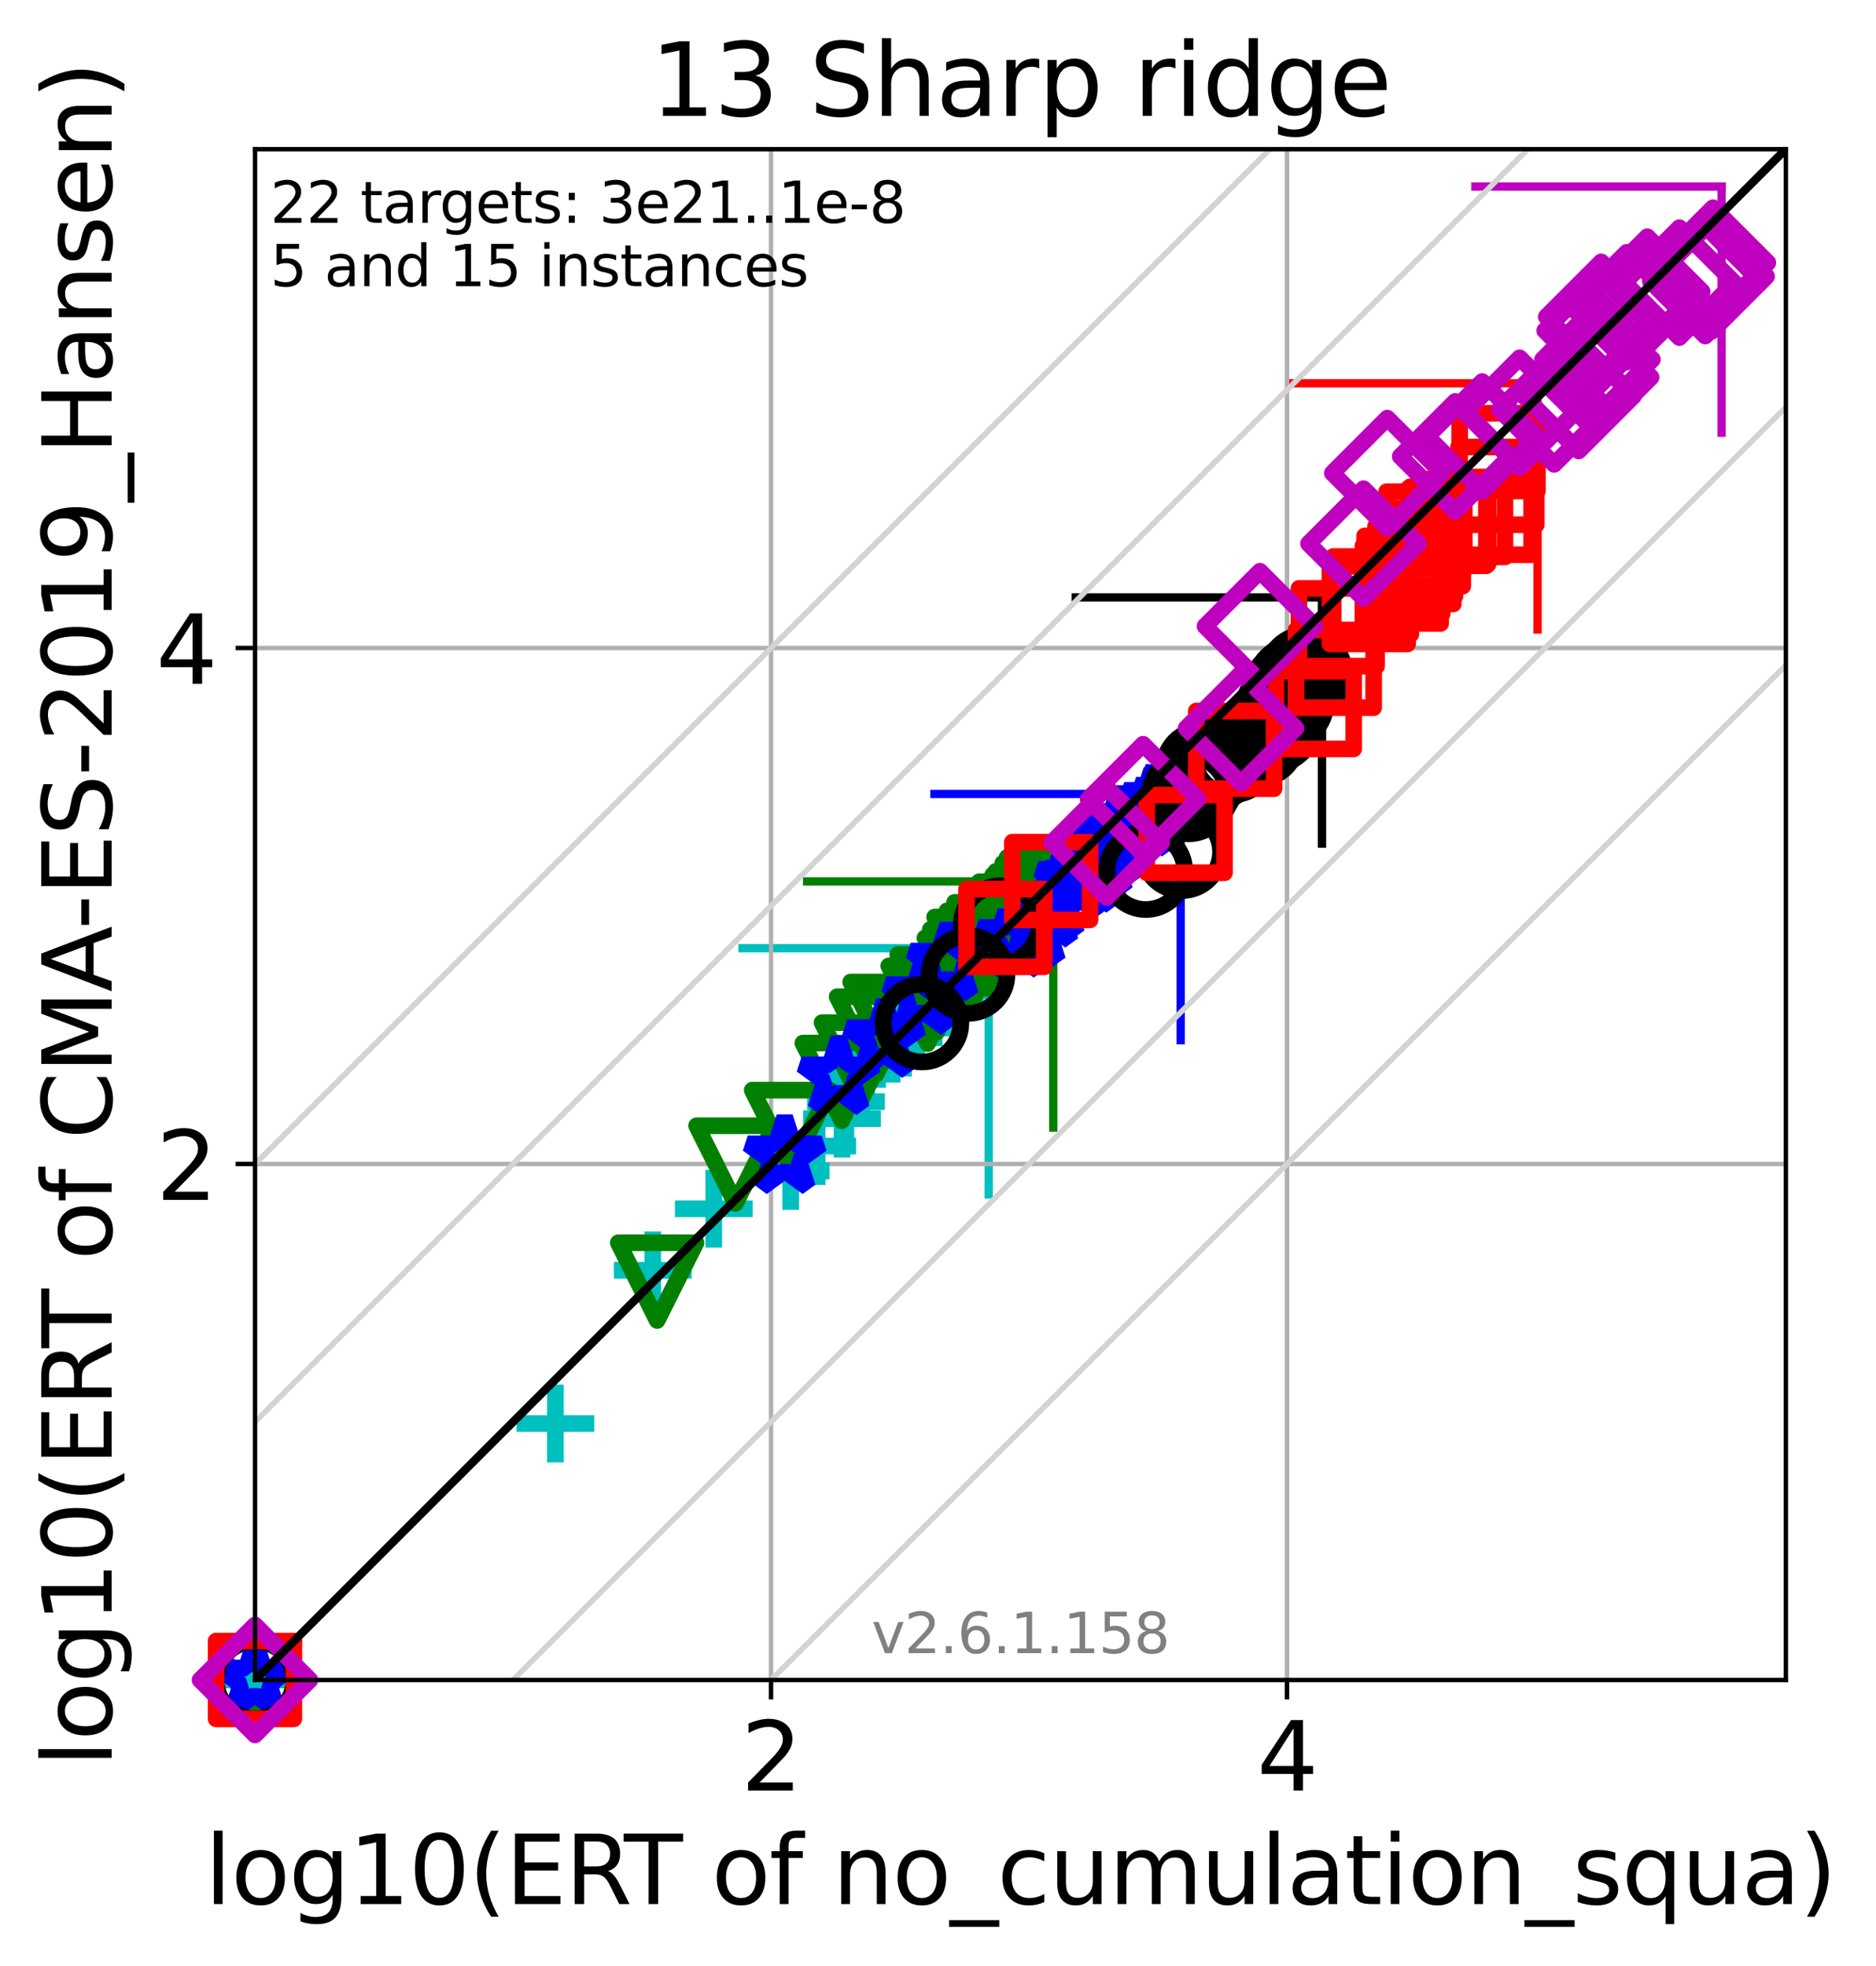 <?xml version="1.0" encoding="utf-8" standalone="no"?>
<!DOCTYPE svg PUBLIC "-//W3C//DTD SVG 1.1//EN"
  "http://www.w3.org/Graphics/SVG/1.1/DTD/svg11.dtd">
<svg xmlns:xlink="http://www.w3.org/1999/xlink" width="337.984pt" height="354.256pt" viewBox="0 0 337.984 354.256" xmlns="http://www.w3.org/2000/svg" version="1.1">
 <defs>
  <style type="text/css">*{stroke-linejoin: round; stroke-linecap: butt}</style>
 </defs>
 <g id="figure_1">
  <g id="patch_1">
   <path d="M 0 354.256 
L 337.984 354.256 
L 337.984 0 
L 0 0 
z
" style="fill: #ffffff"/>
  </g>
  <g id="axes_1">
   <g id="patch_2">
    <path d="M 45.942 302.677 
L 321.742 302.677 
L 321.742 26.877 
L 45.942 26.877 
z
" style="fill: #ffffff"/>
   </g>
   <g id="line2d_1">
    <path d="M 178.131 215.193 
L 178.131 170.838 
" clip-path="url(#pd89113150e)" style="fill: none; stroke: #00bfbf; stroke-width: 1.5; stroke-linecap: square"/>
   </g>
   <g id="line2d_2">
    <path d="M 133.776 170.838 
L 178.131 170.838 
" clip-path="url(#pd89113150e)" style="fill: none; stroke: #00bfbf; stroke-width: 1.5; stroke-linecap: square"/>
   </g>
   <g id="line2d_3">
    <path d="M 189.764 203.162 
L 189.764 158.806 
" clip-path="url(#pd89113150e)" style="fill: none; stroke: #008000; stroke-width: 1.5; stroke-linecap: square"/>
   </g>
   <g id="line2d_4">
    <path d="M 145.409 158.806 
L 189.764 158.806 
" clip-path="url(#pd89113150e)" style="fill: none; stroke: #008000; stroke-width: 1.5; stroke-linecap: square"/>
   </g>
   <g id="line2d_5">
    <path d="M 212.708 187.4 
L 212.708 143.045 
" clip-path="url(#pd89113150e)" style="fill: none; stroke: #0000ff; stroke-width: 1.5; stroke-linecap: square"/>
   </g>
   <g id="line2d_6">
    <path d="M 168.352 143.045 
L 212.708 143.045 
" clip-path="url(#pd89113150e)" style="fill: none; stroke: #0000ff; stroke-width: 1.5; stroke-linecap: square"/>
   </g>
   <g id="line2d_7">
    <path d="M 238.175 151.989 
L 238.175 107.634 
" clip-path="url(#pd89113150e)" style="fill: none; stroke: #000000; stroke-width: 1.5; stroke-linecap: square"/>
   </g>
   <g id="line2d_8">
    <path d="M 193.82 107.634 
L 238.175 107.634 
" clip-path="url(#pd89113150e)" style="fill: none; stroke: #000000; stroke-width: 1.5; stroke-linecap: square"/>
   </g>
   <g id="line2d_9">
    <path d="M 277.008 113.412 
L 277.008 69.057 
" clip-path="url(#pd89113150e)" style="fill: none; stroke: #ff0000; stroke-width: 1.5; stroke-linecap: square"/>
   </g>
   <g id="line2d_10">
    <path d="M 232.652 69.057 
L 277.008 69.057 
" clip-path="url(#pd89113150e)" style="fill: none; stroke: #ff0000; stroke-width: 1.5; stroke-linecap: square"/>
   </g>
   <g id="line2d_11">
    <path d="M 310.162 77.968 
L 310.162 33.613 
" clip-path="url(#pd89113150e)" style="fill: none; stroke: #bf00bf; stroke-width: 1.5; stroke-linecap: square"/>
   </g>
   <g id="line2d_12">
    <path d="M 265.806 33.613 
L 310.162 33.613 
" clip-path="url(#pd89113150e)" style="fill: none; stroke: #bf00bf; stroke-width: 1.5; stroke-linecap: square"/>
   </g>
   <g id="matplotlib.axis_1">
    <g id="xtick_1">
     <g id="line2d_13">
      <path d="M 138.907 302.677 
L 138.907 26.877 
" clip-path="url(#pd89113150e)" style="fill: none; stroke: #b0b0b0; stroke-width: 0.8; stroke-linecap: square"/>
     </g>
     <g id="line2d_14">
      <defs>
       <path id="ma9c3acd014" d="M 0 0 
L 0 3.5 
" style="stroke: #000000; stroke-width: 0.8"/>
      </defs>
      <g>
       <use xlink:href="#ma9c3acd014" x="138.907" y="302.677" style="stroke: #000000; stroke-width: 0.8"/>
      </g>
     </g>
     <g id="text_1">
      <!-- 2 -->
      <g transform="translate(133.499 322.595)scale(0.17 -0.17)">
       <defs>
        <path id="DejaVuSans-32" d="M 1228 531 
L 3431 531 
L 3431 0 
L 469 0 
L 469 531 
Q 828 903 1448 1529 
Q 2069 2156 2228 2338 
Q 2531 2678 2651 2914 
Q 2772 3150 2772 3378 
Q 2772 3750 2511 3984 
Q 2250 4219 1831 4219 
Q 1534 4219 1204 4116 
Q 875 4013 500 3803 
L 500 4441 
Q 881 4594 1212 4672 
Q 1544 4750 1819 4750 
Q 2544 4750 2975 4387 
Q 3406 4025 3406 3419 
Q 3406 3131 3298 2873 
Q 3191 2616 2906 2266 
Q 2828 2175 2409 1742 
Q 1991 1309 1228 531 
z
" transform="scale(0.016)"/>
       </defs>
       <use xlink:href="#DejaVuSans-32"/>
      </g>
     </g>
    </g>
    <g id="xtick_2">
     <g id="line2d_15">
      <path d="M 231.872 302.677 
L 231.872 26.877 
" clip-path="url(#pd89113150e)" style="fill: none; stroke: #b0b0b0; stroke-width: 0.8; stroke-linecap: square"/>
     </g>
     <g id="line2d_16">
      <g>
       <use xlink:href="#ma9c3acd014" x="231.872" y="302.677" style="stroke: #000000; stroke-width: 0.8"/>
      </g>
     </g>
     <g id="text_2">
      <!-- 4 -->
      <g transform="translate(226.464 322.595)scale(0.17 -0.17)">
       <defs>
        <path id="DejaVuSans-34" d="M 2419 4116 
L 825 1625 
L 2419 1625 
L 2419 4116 
z
M 2253 4666 
L 3047 4666 
L 3047 1625 
L 3713 1625 
L 3713 1100 
L 3047 1100 
L 3047 0 
L 2419 0 
L 2419 1100 
L 313 1100 
L 313 1709 
L 2253 4666 
z
" transform="scale(0.016)"/>
       </defs>
       <use xlink:href="#DejaVuSans-34"/>
      </g>
     </g>
    </g>
    <g id="text_3">
     <!-- log10(ERT of no_cumulation_squa) -->
     <g transform="translate(36.899 343.047)scale(0.17 -0.17)">
      <defs>
       <path id="DejaVuSans-6c" d="M 603 4863 
L 1178 4863 
L 1178 0 
L 603 0 
L 603 4863 
z
" transform="scale(0.016)"/>
       <path id="DejaVuSans-6f" d="M 1959 3097 
Q 1497 3097 1228 2736 
Q 959 2375 959 1747 
Q 959 1119 1226 758 
Q 1494 397 1959 397 
Q 2419 397 2687 759 
Q 2956 1122 2956 1747 
Q 2956 2369 2687 2733 
Q 2419 3097 1959 3097 
z
M 1959 3584 
Q 2709 3584 3137 3096 
Q 3566 2609 3566 1747 
Q 3566 888 3137 398 
Q 2709 -91 1959 -91 
Q 1206 -91 779 398 
Q 353 888 353 1747 
Q 353 2609 779 3096 
Q 1206 3584 1959 3584 
z
" transform="scale(0.016)"/>
       <path id="DejaVuSans-67" d="M 2906 1791 
Q 2906 2416 2648 2759 
Q 2391 3103 1925 3103 
Q 1463 3103 1205 2759 
Q 947 2416 947 1791 
Q 947 1169 1205 825 
Q 1463 481 1925 481 
Q 2391 481 2648 825 
Q 2906 1169 2906 1791 
z
M 3481 434 
Q 3481 -459 3084 -895 
Q 2688 -1331 1869 -1331 
Q 1566 -1331 1297 -1286 
Q 1028 -1241 775 -1147 
L 775 -588 
Q 1028 -725 1275 -790 
Q 1522 -856 1778 -856 
Q 2344 -856 2625 -561 
Q 2906 -266 2906 331 
L 2906 616 
Q 2728 306 2450 153 
Q 2172 0 1784 0 
Q 1141 0 747 490 
Q 353 981 353 1791 
Q 353 2603 747 3093 
Q 1141 3584 1784 3584 
Q 2172 3584 2450 3431 
Q 2728 3278 2906 2969 
L 2906 3500 
L 3481 3500 
L 3481 434 
z
" transform="scale(0.016)"/>
       <path id="DejaVuSans-31" d="M 794 531 
L 1825 531 
L 1825 4091 
L 703 3866 
L 703 4441 
L 1819 4666 
L 2450 4666 
L 2450 531 
L 3481 531 
L 3481 0 
L 794 0 
L 794 531 
z
" transform="scale(0.016)"/>
       <path id="DejaVuSans-30" d="M 2034 4250 
Q 1547 4250 1301 3770 
Q 1056 3291 1056 2328 
Q 1056 1369 1301 889 
Q 1547 409 2034 409 
Q 2525 409 2770 889 
Q 3016 1369 3016 2328 
Q 3016 3291 2770 3770 
Q 2525 4250 2034 4250 
z
M 2034 4750 
Q 2819 4750 3233 4129 
Q 3647 3509 3647 2328 
Q 3647 1150 3233 529 
Q 2819 -91 2034 -91 
Q 1250 -91 836 529 
Q 422 1150 422 2328 
Q 422 3509 836 4129 
Q 1250 4750 2034 4750 
z
" transform="scale(0.016)"/>
       <path id="DejaVuSans-28" d="M 1984 4856 
Q 1566 4138 1362 3434 
Q 1159 2731 1159 2009 
Q 1159 1288 1364 580 
Q 1569 -128 1984 -844 
L 1484 -844 
Q 1016 -109 783 600 
Q 550 1309 550 2009 
Q 550 2706 781 3412 
Q 1013 4119 1484 4856 
L 1984 4856 
z
" transform="scale(0.016)"/>
       <path id="DejaVuSans-45" d="M 628 4666 
L 3578 4666 
L 3578 4134 
L 1259 4134 
L 1259 2753 
L 3481 2753 
L 3481 2222 
L 1259 2222 
L 1259 531 
L 3634 531 
L 3634 0 
L 628 0 
L 628 4666 
z
" transform="scale(0.016)"/>
       <path id="DejaVuSans-52" d="M 2841 2188 
Q 3044 2119 3236 1894 
Q 3428 1669 3622 1275 
L 4263 0 
L 3584 0 
L 2988 1197 
Q 2756 1666 2539 1819 
Q 2322 1972 1947 1972 
L 1259 1972 
L 1259 0 
L 628 0 
L 628 4666 
L 2053 4666 
Q 2853 4666 3247 4331 
Q 3641 3997 3641 3322 
Q 3641 2881 3436 2590 
Q 3231 2300 2841 2188 
z
M 1259 4147 
L 1259 2491 
L 2053 2491 
Q 2509 2491 2742 2702 
Q 2975 2913 2975 3322 
Q 2975 3731 2742 3939 
Q 2509 4147 2053 4147 
L 1259 4147 
z
" transform="scale(0.016)"/>
       <path id="DejaVuSans-54" d="M -19 4666 
L 3928 4666 
L 3928 4134 
L 2272 4134 
L 2272 0 
L 1638 0 
L 1638 4134 
L -19 4134 
L -19 4666 
z
" transform="scale(0.016)"/>
       <path id="DejaVuSans-20" transform="scale(0.016)"/>
       <path id="DejaVuSans-66" d="M 2375 4863 
L 2375 4384 
L 1825 4384 
Q 1516 4384 1395 4259 
Q 1275 4134 1275 3809 
L 1275 3500 
L 2222 3500 
L 2222 3053 
L 1275 3053 
L 1275 0 
L 697 0 
L 697 3053 
L 147 3053 
L 147 3500 
L 697 3500 
L 697 3744 
Q 697 4328 969 4595 
Q 1241 4863 1831 4863 
L 2375 4863 
z
" transform="scale(0.016)"/>
       <path id="DejaVuSans-6e" d="M 3513 2113 
L 3513 0 
L 2938 0 
L 2938 2094 
Q 2938 2591 2744 2837 
Q 2550 3084 2163 3084 
Q 1697 3084 1428 2787 
Q 1159 2491 1159 1978 
L 1159 0 
L 581 0 
L 581 3500 
L 1159 3500 
L 1159 2956 
Q 1366 3272 1645 3428 
Q 1925 3584 2291 3584 
Q 2894 3584 3203 3211 
Q 3513 2838 3513 2113 
z
" transform="scale(0.016)"/>
       <path id="DejaVuSans-5f" d="M 3263 -1063 
L 3263 -1509 
L -63 -1509 
L -63 -1063 
L 3263 -1063 
z
" transform="scale(0.016)"/>
       <path id="DejaVuSans-63" d="M 3122 3366 
L 3122 2828 
Q 2878 2963 2633 3030 
Q 2388 3097 2138 3097 
Q 1578 3097 1268 2742 
Q 959 2388 959 1747 
Q 959 1106 1268 751 
Q 1578 397 2138 397 
Q 2388 397 2633 464 
Q 2878 531 3122 666 
L 3122 134 
Q 2881 22 2623 -34 
Q 2366 -91 2075 -91 
Q 1284 -91 818 406 
Q 353 903 353 1747 
Q 353 2603 823 3093 
Q 1294 3584 2113 3584 
Q 2378 3584 2631 3529 
Q 2884 3475 3122 3366 
z
" transform="scale(0.016)"/>
       <path id="DejaVuSans-75" d="M 544 1381 
L 544 3500 
L 1119 3500 
L 1119 1403 
Q 1119 906 1312 657 
Q 1506 409 1894 409 
Q 2359 409 2629 706 
Q 2900 1003 2900 1516 
L 2900 3500 
L 3475 3500 
L 3475 0 
L 2900 0 
L 2900 538 
Q 2691 219 2414 64 
Q 2138 -91 1772 -91 
Q 1169 -91 856 284 
Q 544 659 544 1381 
z
M 1991 3584 
L 1991 3584 
z
" transform="scale(0.016)"/>
       <path id="DejaVuSans-6d" d="M 3328 2828 
Q 3544 3216 3844 3400 
Q 4144 3584 4550 3584 
Q 5097 3584 5394 3201 
Q 5691 2819 5691 2113 
L 5691 0 
L 5113 0 
L 5113 2094 
Q 5113 2597 4934 2840 
Q 4756 3084 4391 3084 
Q 3944 3084 3684 2787 
Q 3425 2491 3425 1978 
L 3425 0 
L 2847 0 
L 2847 2094 
Q 2847 2600 2669 2842 
Q 2491 3084 2119 3084 
Q 1678 3084 1418 2786 
Q 1159 2488 1159 1978 
L 1159 0 
L 581 0 
L 581 3500 
L 1159 3500 
L 1159 2956 
Q 1356 3278 1631 3431 
Q 1906 3584 2284 3584 
Q 2666 3584 2933 3390 
Q 3200 3197 3328 2828 
z
" transform="scale(0.016)"/>
       <path id="DejaVuSans-61" d="M 2194 1759 
Q 1497 1759 1228 1600 
Q 959 1441 959 1056 
Q 959 750 1161 570 
Q 1363 391 1709 391 
Q 2188 391 2477 730 
Q 2766 1069 2766 1631 
L 2766 1759 
L 2194 1759 
z
M 3341 1997 
L 3341 0 
L 2766 0 
L 2766 531 
Q 2569 213 2275 61 
Q 1981 -91 1556 -91 
Q 1019 -91 701 211 
Q 384 513 384 1019 
Q 384 1609 779 1909 
Q 1175 2209 1959 2209 
L 2766 2209 
L 2766 2266 
Q 2766 2663 2505 2880 
Q 2244 3097 1772 3097 
Q 1472 3097 1187 3025 
Q 903 2953 641 2809 
L 641 3341 
Q 956 3463 1253 3523 
Q 1550 3584 1831 3584 
Q 2591 3584 2966 3190 
Q 3341 2797 3341 1997 
z
" transform="scale(0.016)"/>
       <path id="DejaVuSans-74" d="M 1172 4494 
L 1172 3500 
L 2356 3500 
L 2356 3053 
L 1172 3053 
L 1172 1153 
Q 1172 725 1289 603 
Q 1406 481 1766 481 
L 2356 481 
L 2356 0 
L 1766 0 
Q 1100 0 847 248 
Q 594 497 594 1153 
L 594 3053 
L 172 3053 
L 172 3500 
L 594 3500 
L 594 4494 
L 1172 4494 
z
" transform="scale(0.016)"/>
       <path id="DejaVuSans-69" d="M 603 3500 
L 1178 3500 
L 1178 0 
L 603 0 
L 603 3500 
z
M 603 4863 
L 1178 4863 
L 1178 4134 
L 603 4134 
L 603 4863 
z
" transform="scale(0.016)"/>
       <path id="DejaVuSans-73" d="M 2834 3397 
L 2834 2853 
Q 2591 2978 2328 3040 
Q 2066 3103 1784 3103 
Q 1356 3103 1142 2972 
Q 928 2841 928 2578 
Q 928 2378 1081 2264 
Q 1234 2150 1697 2047 
L 1894 2003 
Q 2506 1872 2764 1633 
Q 3022 1394 3022 966 
Q 3022 478 2636 193 
Q 2250 -91 1575 -91 
Q 1294 -91 989 -36 
Q 684 19 347 128 
L 347 722 
Q 666 556 975 473 
Q 1284 391 1588 391 
Q 1994 391 2212 530 
Q 2431 669 2431 922 
Q 2431 1156 2273 1281 
Q 2116 1406 1581 1522 
L 1381 1569 
Q 847 1681 609 1914 
Q 372 2147 372 2553 
Q 372 3047 722 3315 
Q 1072 3584 1716 3584 
Q 2034 3584 2315 3537 
Q 2597 3491 2834 3397 
z
" transform="scale(0.016)"/>
       <path id="DejaVuSans-71" d="M 947 1747 
Q 947 1113 1208 752 
Q 1469 391 1925 391 
Q 2381 391 2643 752 
Q 2906 1113 2906 1747 
Q 2906 2381 2643 2742 
Q 2381 3103 1925 3103 
Q 1469 3103 1208 2742 
Q 947 2381 947 1747 
z
M 2906 525 
Q 2725 213 2448 61 
Q 2172 -91 1784 -91 
Q 1150 -91 751 415 
Q 353 922 353 1747 
Q 353 2572 751 3078 
Q 1150 3584 1784 3584 
Q 2172 3584 2448 3432 
Q 2725 3281 2906 2969 
L 2906 3500 
L 3481 3500 
L 3481 -1331 
L 2906 -1331 
L 2906 525 
z
" transform="scale(0.016)"/>
       <path id="DejaVuSans-29" d="M 513 4856 
L 1013 4856 
Q 1481 4119 1714 3412 
Q 1947 2706 1947 2009 
Q 1947 1309 1714 600 
Q 1481 -109 1013 -844 
L 513 -844 
Q 928 -128 1133 580 
Q 1338 1288 1338 2009 
Q 1338 2731 1133 3434 
Q 928 4138 513 4856 
z
" transform="scale(0.016)"/>
      </defs>
      <use xlink:href="#DejaVuSans-6c"/>
      <use xlink:href="#DejaVuSans-6f" x="27.783"/>
      <use xlink:href="#DejaVuSans-67" x="88.965"/>
      <use xlink:href="#DejaVuSans-31" x="152.441"/>
      <use xlink:href="#DejaVuSans-30" x="216.064"/>
      <use xlink:href="#DejaVuSans-28" x="279.688"/>
      <use xlink:href="#DejaVuSans-45" x="318.701"/>
      <use xlink:href="#DejaVuSans-52" x="381.885"/>
      <use xlink:href="#DejaVuSans-54" x="444.117"/>
      <use xlink:href="#DejaVuSans-20" x="505.201"/>
      <use xlink:href="#DejaVuSans-6f" x="536.988"/>
      <use xlink:href="#DejaVuSans-66" x="598.17"/>
      <use xlink:href="#DejaVuSans-20" x="633.375"/>
      <use xlink:href="#DejaVuSans-6e" x="665.162"/>
      <use xlink:href="#DejaVuSans-6f" x="728.541"/>
      <use xlink:href="#DejaVuSans-5f" x="789.723"/>
      <use xlink:href="#DejaVuSans-63" x="839.723"/>
      <use xlink:href="#DejaVuSans-75" x="894.703"/>
      <use xlink:href="#DejaVuSans-6d" x="958.082"/>
      <use xlink:href="#DejaVuSans-75" x="1055.494"/>
      <use xlink:href="#DejaVuSans-6c" x="1118.873"/>
      <use xlink:href="#DejaVuSans-61" x="1146.656"/>
      <use xlink:href="#DejaVuSans-74" x="1207.936"/>
      <use xlink:href="#DejaVuSans-69" x="1247.145"/>
      <use xlink:href="#DejaVuSans-6f" x="1274.928"/>
      <use xlink:href="#DejaVuSans-6e" x="1336.109"/>
      <use xlink:href="#DejaVuSans-5f" x="1399.488"/>
      <use xlink:href="#DejaVuSans-73" x="1449.488"/>
      <use xlink:href="#DejaVuSans-71" x="1501.588"/>
      <use xlink:href="#DejaVuSans-75" x="1565.064"/>
      <use xlink:href="#DejaVuSans-61" x="1628.443"/>
      <use xlink:href="#DejaVuSans-29" x="1689.723"/>
     </g>
    </g>
   </g>
   <g id="matplotlib.axis_2">
    <g id="ytick_1">
     <g id="line2d_17">
      <path d="M 45.942 209.712 
L 321.742 209.712 
" clip-path="url(#pd89113150e)" style="fill: none; stroke: #b0b0b0; stroke-width: 0.8; stroke-linecap: square"/>
     </g>
     <g id="line2d_18">
      <defs>
       <path id="m7a701af9ba" d="M 0 0 
L -3.5 0 
" style="stroke: #000000; stroke-width: 0.8"/>
      </defs>
      <g>
       <use xlink:href="#m7a701af9ba" x="45.942" y="209.712" style="stroke: #000000; stroke-width: 0.8"/>
      </g>
     </g>
     <g id="text_4">
      <!-- 2 -->
      <g transform="translate(28.126 216.171)scale(0.17 -0.17)">
       <use xlink:href="#DejaVuSans-32"/>
      </g>
     </g>
    </g>
    <g id="ytick_2">
     <g id="line2d_19">
      <path d="M 45.942 116.747 
L 321.742 116.747 
" clip-path="url(#pd89113150e)" style="fill: none; stroke: #b0b0b0; stroke-width: 0.8; stroke-linecap: square"/>
     </g>
     <g id="line2d_20">
      <g>
       <use xlink:href="#m7a701af9ba" x="45.942" y="116.747" style="stroke: #000000; stroke-width: 0.8"/>
      </g>
     </g>
     <g id="text_5">
      <!-- 4 -->
      <g transform="translate(28.126 123.206)scale(0.17 -0.17)">
       <use xlink:href="#DejaVuSans-34"/>
      </g>
     </g>
    </g>
    <g id="text_6">
     <!-- log10(ERT of CMA-ES-2019_Hansen) -->
     <g transform="translate(20.117 318.342)rotate(-90)scale(0.17 -0.17)">
      <defs>
       <path id="DejaVuSans-43" d="M 4122 4306 
L 4122 3641 
Q 3803 3938 3442 4084 
Q 3081 4231 2675 4231 
Q 1875 4231 1450 3742 
Q 1025 3253 1025 2328 
Q 1025 1406 1450 917 
Q 1875 428 2675 428 
Q 3081 428 3442 575 
Q 3803 722 4122 1019 
L 4122 359 
Q 3791 134 3420 21 
Q 3050 -91 2638 -91 
Q 1578 -91 968 557 
Q 359 1206 359 2328 
Q 359 3453 968 4101 
Q 1578 4750 2638 4750 
Q 3056 4750 3426 4639 
Q 3797 4528 4122 4306 
z
" transform="scale(0.016)"/>
       <path id="DejaVuSans-4d" d="M 628 4666 
L 1569 4666 
L 2759 1491 
L 3956 4666 
L 4897 4666 
L 4897 0 
L 4281 0 
L 4281 4097 
L 3078 897 
L 2444 897 
L 1241 4097 
L 1241 0 
L 628 0 
L 628 4666 
z
" transform="scale(0.016)"/>
       <path id="DejaVuSans-41" d="M 2188 4044 
L 1331 1722 
L 3047 1722 
L 2188 4044 
z
M 1831 4666 
L 2547 4666 
L 4325 0 
L 3669 0 
L 3244 1197 
L 1141 1197 
L 716 0 
L 50 0 
L 1831 4666 
z
" transform="scale(0.016)"/>
       <path id="DejaVuSans-2d" d="M 313 2009 
L 1997 2009 
L 1997 1497 
L 313 1497 
L 313 2009 
z
" transform="scale(0.016)"/>
       <path id="DejaVuSans-53" d="M 3425 4513 
L 3425 3897 
Q 3066 4069 2747 4153 
Q 2428 4238 2131 4238 
Q 1616 4238 1336 4038 
Q 1056 3838 1056 3469 
Q 1056 3159 1242 3001 
Q 1428 2844 1947 2747 
L 2328 2669 
Q 3034 2534 3370 2195 
Q 3706 1856 3706 1288 
Q 3706 609 3251 259 
Q 2797 -91 1919 -91 
Q 1588 -91 1214 -16 
Q 841 59 441 206 
L 441 856 
Q 825 641 1194 531 
Q 1563 422 1919 422 
Q 2459 422 2753 634 
Q 3047 847 3047 1241 
Q 3047 1584 2836 1778 
Q 2625 1972 2144 2069 
L 1759 2144 
Q 1053 2284 737 2584 
Q 422 2884 422 3419 
Q 422 4038 858 4394 
Q 1294 4750 2059 4750 
Q 2388 4750 2728 4690 
Q 3069 4631 3425 4513 
z
" transform="scale(0.016)"/>
       <path id="DejaVuSans-39" d="M 703 97 
L 703 672 
Q 941 559 1184 500 
Q 1428 441 1663 441 
Q 2288 441 2617 861 
Q 2947 1281 2994 2138 
Q 2813 1869 2534 1725 
Q 2256 1581 1919 1581 
Q 1219 1581 811 2004 
Q 403 2428 403 3163 
Q 403 3881 828 4315 
Q 1253 4750 1959 4750 
Q 2769 4750 3195 4129 
Q 3622 3509 3622 2328 
Q 3622 1225 3098 567 
Q 2575 -91 1691 -91 
Q 1453 -91 1209 -44 
Q 966 3 703 97 
z
M 1959 2075 
Q 2384 2075 2632 2365 
Q 2881 2656 2881 3163 
Q 2881 3666 2632 3958 
Q 2384 4250 1959 4250 
Q 1534 4250 1286 3958 
Q 1038 3666 1038 3163 
Q 1038 2656 1286 2365 
Q 1534 2075 1959 2075 
z
" transform="scale(0.016)"/>
       <path id="DejaVuSans-48" d="M 628 4666 
L 1259 4666 
L 1259 2753 
L 3553 2753 
L 3553 4666 
L 4184 4666 
L 4184 0 
L 3553 0 
L 3553 2222 
L 1259 2222 
L 1259 0 
L 628 0 
L 628 4666 
z
" transform="scale(0.016)"/>
       <path id="DejaVuSans-65" d="M 3597 1894 
L 3597 1613 
L 953 1613 
Q 991 1019 1311 708 
Q 1631 397 2203 397 
Q 2534 397 2845 478 
Q 3156 559 3463 722 
L 3463 178 
Q 3153 47 2828 -22 
Q 2503 -91 2169 -91 
Q 1331 -91 842 396 
Q 353 884 353 1716 
Q 353 2575 817 3079 
Q 1281 3584 2069 3584 
Q 2775 3584 3186 3129 
Q 3597 2675 3597 1894 
z
M 3022 2063 
Q 3016 2534 2758 2815 
Q 2500 3097 2075 3097 
Q 1594 3097 1305 2825 
Q 1016 2553 972 2059 
L 3022 2063 
z
" transform="scale(0.016)"/>
      </defs>
      <use xlink:href="#DejaVuSans-6c"/>
      <use xlink:href="#DejaVuSans-6f" x="27.783"/>
      <use xlink:href="#DejaVuSans-67" x="88.965"/>
      <use xlink:href="#DejaVuSans-31" x="152.441"/>
      <use xlink:href="#DejaVuSans-30" x="216.064"/>
      <use xlink:href="#DejaVuSans-28" x="279.688"/>
      <use xlink:href="#DejaVuSans-45" x="318.701"/>
      <use xlink:href="#DejaVuSans-52" x="381.885"/>
      <use xlink:href="#DejaVuSans-54" x="444.117"/>
      <use xlink:href="#DejaVuSans-20" x="505.201"/>
      <use xlink:href="#DejaVuSans-6f" x="536.988"/>
      <use xlink:href="#DejaVuSans-66" x="598.17"/>
      <use xlink:href="#DejaVuSans-20" x="633.375"/>
      <use xlink:href="#DejaVuSans-43" x="665.162"/>
      <use xlink:href="#DejaVuSans-4d" x="734.986"/>
      <use xlink:href="#DejaVuSans-41" x="821.266"/>
      <use xlink:href="#DejaVuSans-2d" x="887.424"/>
      <use xlink:href="#DejaVuSans-45" x="923.508"/>
      <use xlink:href="#DejaVuSans-53" x="986.691"/>
      <use xlink:href="#DejaVuSans-2d" x="1050.168"/>
      <use xlink:href="#DejaVuSans-32" x="1086.252"/>
      <use xlink:href="#DejaVuSans-30" x="1149.875"/>
      <use xlink:href="#DejaVuSans-31" x="1213.498"/>
      <use xlink:href="#DejaVuSans-39" x="1277.121"/>
      <use xlink:href="#DejaVuSans-5f" x="1340.744"/>
      <use xlink:href="#DejaVuSans-48" x="1390.744"/>
      <use xlink:href="#DejaVuSans-61" x="1465.939"/>
      <use xlink:href="#DejaVuSans-6e" x="1527.219"/>
      <use xlink:href="#DejaVuSans-73" x="1590.598"/>
      <use xlink:href="#DejaVuSans-65" x="1642.697"/>
      <use xlink:href="#DejaVuSans-6e" x="1704.221"/>
      <use xlink:href="#DejaVuSans-29" x="1767.6"/>
     </g>
    </g>
   </g>
   <g id="line2d_21">
    <defs>
     <path id="mb58d926e52" d="M -7 0 
L 7 0 
M 0 7 
L 0 -7 
" style="stroke: #00bfbf; stroke-width: 3"/>
    </defs>
    <g>
     <use xlink:href="#mb58d926e52" x="45.942" y="302.677" style="fill-opacity: 0; stroke: #00bfbf; stroke-width: 3"/>
     <use xlink:href="#mb58d926e52" x="100.064" y="256.466" style="fill-opacity: 0; stroke: #00bfbf; stroke-width: 3"/>
     <use xlink:href="#mb58d926e52" x="117.598" y="228.859" style="fill-opacity: 0; stroke: #00bfbf; stroke-width: 3"/>
     <use xlink:href="#mb58d926e52" x="128.595" y="217.777" style="fill-opacity: 0; stroke: #00bfbf; stroke-width: 3"/>
     <use xlink:href="#mb58d926e52" x="142.452" y="210.976" style="fill-opacity: 0; stroke: #00bfbf; stroke-width: 3"/>
     <use xlink:href="#mb58d926e52" x="147.226" y="206.485" style="fill-opacity: 0; stroke: #00bfbf; stroke-width: 3"/>
     <use xlink:href="#mb58d926e52" x="151.693" y="201.554" style="fill-opacity: 0; stroke: #00bfbf; stroke-width: 3"/>
     <use xlink:href="#mb58d926e52" x="152.409" y="198.485" style="fill-opacity: 0; stroke: #00bfbf; stroke-width: 3"/>
     <use xlink:href="#mb58d926e52" x="155.223" y="193.534" style="fill-opacity: 0; stroke: #00bfbf; stroke-width: 3"/>
     <use xlink:href="#mb58d926e52" x="156.155" y="191.595" style="fill-opacity: 0; stroke: #00bfbf; stroke-width: 3"/>
     <use xlink:href="#mb58d926e52" x="158.118" y="188.975" style="fill-opacity: 0; stroke: #00bfbf; stroke-width: 3"/>
     <use xlink:href="#mb58d926e52" x="162.787" y="186.955" style="fill-opacity: 0; stroke: #00bfbf; stroke-width: 3"/>
     <use xlink:href="#mb58d926e52" x="164.104" y="185.219" style="fill-opacity: 0; stroke: #00bfbf; stroke-width: 3"/>
     <use xlink:href="#mb58d926e52" x="165.176" y="183.787" style="fill-opacity: 0; stroke: #00bfbf; stroke-width: 3"/>
     <use xlink:href="#mb58d926e52" x="167.113" y="181.304" style="fill-opacity: 0; stroke: #00bfbf; stroke-width: 3"/>
     <use xlink:href="#mb58d926e52" x="167.771" y="180.745" style="fill-opacity: 0; stroke: #00bfbf; stroke-width: 3"/>
     <use xlink:href="#mb58d926e52" x="170.173" y="179.511" style="fill-opacity: 0; stroke: #00bfbf; stroke-width: 3"/>
     <use xlink:href="#mb58d926e52" x="171.332" y="178.4" style="fill-opacity: 0; stroke: #00bfbf; stroke-width: 3"/>
     <use xlink:href="#mb58d926e52" x="173.166" y="176.631" style="fill-opacity: 0; stroke: #00bfbf; stroke-width: 3"/>
     <use xlink:href="#mb58d926e52" x="174.077" y="176.194" style="fill-opacity: 0; stroke: #00bfbf; stroke-width: 3"/>
     <use xlink:href="#mb58d926e52" x="175.615" y="174.976" style="fill-opacity: 0; stroke: #00bfbf; stroke-width: 3"/>
     <use xlink:href="#mb58d926e52" x="175.785" y="174.224" style="fill-opacity: 0; stroke: #00bfbf; stroke-width: 3"/>
    </g>
   </g>
   <g id="line2d_22">
    <defs>
     <path id="mcfc795c24b" d="M -0 7 
L 7 -7 
L -7 -7 
z
" style="stroke: #008000; stroke-width: 3; stroke-linejoin: miter"/>
    </defs>
    <g>
     <use xlink:href="#mcfc795c24b" x="45.942" y="302.677" style="fill-opacity: 0; stroke: #008000; stroke-width: 3; stroke-linejoin: miter"/>
     <use xlink:href="#mcfc795c24b" x="118.394" y="230.905" style="fill-opacity: 0; stroke: #008000; stroke-width: 3; stroke-linejoin: miter"/>
     <use xlink:href="#mcfc795c24b" x="132.498" y="209.82" style="fill-opacity: 0; stroke: #008000; stroke-width: 3; stroke-linejoin: miter"/>
     <use xlink:href="#mcfc795c24b" x="142.52" y="203.406" style="fill-opacity: 0; stroke: #008000; stroke-width: 3; stroke-linejoin: miter"/>
     <use xlink:href="#mcfc795c24b" x="151.65" y="194.921" style="fill-opacity: 0; stroke: #008000; stroke-width: 3; stroke-linejoin: miter"/>
     <use xlink:href="#mcfc795c24b" x="155.097" y="191.247" style="fill-opacity: 0; stroke: #008000; stroke-width: 3; stroke-linejoin: miter"/>
     <use xlink:href="#mcfc795c24b" x="157.82" y="186.575" style="fill-opacity: 0; stroke: #008000; stroke-width: 3; stroke-linejoin: miter"/>
     <use xlink:href="#mcfc795c24b" x="160.26" y="183.929" style="fill-opacity: 0; stroke: #008000; stroke-width: 3; stroke-linejoin: miter"/>
     <use xlink:href="#mcfc795c24b" x="167.113" y="181.026" style="fill-opacity: 0; stroke: #008000; stroke-width: 3; stroke-linejoin: miter"/>
     <use xlink:href="#mcfc795c24b" x="168.743" y="178.973" style="fill-opacity: 0; stroke: #008000; stroke-width: 3; stroke-linejoin: miter"/>
     <use xlink:href="#mcfc795c24b" x="173.627" y="175.993" style="fill-opacity: 0; stroke: #008000; stroke-width: 3; stroke-linejoin: miter"/>
     <use xlink:href="#mcfc795c24b" x="174.607" y="174.448" style="fill-opacity: 0; stroke: #008000; stroke-width: 3; stroke-linejoin: miter"/>
     <use xlink:href="#mcfc795c24b" x="175.384" y="172.218" style="fill-opacity: 0; stroke: #008000; stroke-width: 3; stroke-linejoin: miter"/>
     <use xlink:href="#mcfc795c24b" x="177.598" y="171.106" style="fill-opacity: 0; stroke: #008000; stroke-width: 3; stroke-linejoin: miter"/>
     <use xlink:href="#mcfc795c24b" x="178.981" y="169.574" style="fill-opacity: 0; stroke: #008000; stroke-width: 3; stroke-linejoin: miter"/>
     <use xlink:href="#mcfc795c24b" x="181.066" y="168.431" style="fill-opacity: 0; stroke: #008000; stroke-width: 3; stroke-linejoin: miter"/>
     <use xlink:href="#mcfc795c24b" x="182.401" y="167.202" style="fill-opacity: 0; stroke: #008000; stroke-width: 3; stroke-linejoin: miter"/>
     <use xlink:href="#mcfc795c24b" x="183.414" y="165.856" style="fill-opacity: 0; stroke: #008000; stroke-width: 3; stroke-linejoin: miter"/>
     <use xlink:href="#mcfc795c24b" x="185.848" y="164.627" style="fill-opacity: 0; stroke: #008000; stroke-width: 3; stroke-linejoin: miter"/>
     <use xlink:href="#mcfc795c24b" x="186.397" y="164.005" style="fill-opacity: 0; stroke: #008000; stroke-width: 3; stroke-linejoin: miter"/>
     <use xlink:href="#mcfc795c24b" x="187.659" y="162.529" style="fill-opacity: 0; stroke: #008000; stroke-width: 3; stroke-linejoin: miter"/>
     <use xlink:href="#mcfc795c24b" x="188.42" y="161.504" style="fill-opacity: 0; stroke: #008000; stroke-width: 3; stroke-linejoin: miter"/>
    </g>
   </g>
   <g id="line2d_23">
    <defs>
     <path id="m24d4a2ad37" d="M 0 -7 
L -1.572 -2.163 
L -6.657 -2.163 
L -2.543 0.826 
L -4.114 5.663 
L -0 2.674 
L 4.114 5.663 
L 2.543 0.826 
L 6.657 -2.163 
L 1.572 -2.163 
z
" style="stroke: #0000ff; stroke-width: 3; stroke-linejoin: bevel"/>
    </defs>
    <g>
     <use xlink:href="#m24d4a2ad37" x="45.942" y="302.677" style="fill-opacity: 0; stroke: #0000ff; stroke-width: 3; stroke-linejoin: bevel"/>
     <use xlink:href="#m24d4a2ad37" x="141.374" y="208.246" style="fill-opacity: 0; stroke: #0000ff; stroke-width: 3; stroke-linejoin: bevel"/>
     <use xlink:href="#m24d4a2ad37" x="151.084" y="194.011" style="fill-opacity: 0; stroke: #0000ff; stroke-width: 3; stroke-linejoin: bevel"/>
     <use xlink:href="#m24d4a2ad37" x="159.299" y="187.32" style="fill-opacity: 0; stroke: #0000ff; stroke-width: 3; stroke-linejoin: bevel"/>
     <use xlink:href="#m24d4a2ad37" x="166.319" y="179.581" style="fill-opacity: 0; stroke: #0000ff; stroke-width: 3; stroke-linejoin: bevel"/>
     <use xlink:href="#m24d4a2ad37" x="170.732" y="173.524" style="fill-opacity: 0; stroke: #0000ff; stroke-width: 3; stroke-linejoin: bevel"/>
     <use xlink:href="#m24d4a2ad37" x="183.005" y="169.257" style="fill-opacity: 0; stroke: #0000ff; stroke-width: 3; stroke-linejoin: bevel"/>
     <use xlink:href="#m24d4a2ad37" x="186.428" y="167.318" style="fill-opacity: 0; stroke: #0000ff; stroke-width: 3; stroke-linejoin: bevel"/>
     <use xlink:href="#m24d4a2ad37" x="188.7" y="163.846" style="fill-opacity: 0; stroke: #0000ff; stroke-width: 3; stroke-linejoin: bevel"/>
     <use xlink:href="#m24d4a2ad37" x="189.849" y="162.423" style="fill-opacity: 0; stroke: #0000ff; stroke-width: 3; stroke-linejoin: bevel"/>
     <use xlink:href="#m24d4a2ad37" x="193.725" y="158.783" style="fill-opacity: 0; stroke: #0000ff; stroke-width: 3; stroke-linejoin: bevel"/>
     <use xlink:href="#m24d4a2ad37" x="196.082" y="157.552" style="fill-opacity: 0; stroke: #0000ff; stroke-width: 3; stroke-linejoin: bevel"/>
     <use xlink:href="#m24d4a2ad37" x="197.398" y="156.014" style="fill-opacity: 0; stroke: #0000ff; stroke-width: 3; stroke-linejoin: bevel"/>
     <use xlink:href="#m24d4a2ad37" x="198.509" y="154.663" style="fill-opacity: 0; stroke: #0000ff; stroke-width: 3; stroke-linejoin: bevel"/>
     <use xlink:href="#m24d4a2ad37" x="200.292" y="152.573" style="fill-opacity: 0; stroke: #0000ff; stroke-width: 3; stroke-linejoin: bevel"/>
     <use xlink:href="#m24d4a2ad37" x="200.982" y="151.388" style="fill-opacity: 0; stroke: #0000ff; stroke-width: 3; stroke-linejoin: bevel"/>
     <use xlink:href="#m24d4a2ad37" x="201.824" y="150.156" style="fill-opacity: 0; stroke: #0000ff; stroke-width: 3; stroke-linejoin: bevel"/>
     <use xlink:href="#m24d4a2ad37" x="202.324" y="149.536" style="fill-opacity: 0; stroke: #0000ff; stroke-width: 3; stroke-linejoin: bevel"/>
     <use xlink:href="#m24d4a2ad37" x="203.977" y="148.371" style="fill-opacity: 0; stroke: #0000ff; stroke-width: 3; stroke-linejoin: bevel"/>
     <use xlink:href="#m24d4a2ad37" x="206.108" y="147.435" style="fill-opacity: 0; stroke: #0000ff; stroke-width: 3; stroke-linejoin: bevel"/>
     <use xlink:href="#m24d4a2ad37" x="207.473" y="145.719" style="fill-opacity: 0; stroke: #0000ff; stroke-width: 3; stroke-linejoin: bevel"/>
     <use xlink:href="#m24d4a2ad37" x="207.817" y="145.139" style="fill-opacity: 0; stroke: #0000ff; stroke-width: 3; stroke-linejoin: bevel"/>
    </g>
   </g>
   <g id="line2d_24">
    <defs>
     <path id="m3746be1900" d="M 0 7 
C 1.856 7 3.637 6.262 4.95 4.95 
C 6.262 3.637 7 1.856 7 0 
C 7 -1.856 6.262 -3.637 4.95 -4.95 
C 3.637 -6.262 1.856 -7 0 -7 
C -1.856 -7 -3.637 -6.262 -4.95 -4.95 
C -6.262 -3.637 -7 -1.856 -7 0 
C -7 1.856 -6.262 3.637 -4.95 4.95 
C -3.637 6.262 -1.856 7 0 7 
z
" style="stroke: #000000; stroke-width: 3"/>
    </defs>
    <g>
     <use xlink:href="#m3746be1900" x="45.942" y="302.677" style="fill-opacity: 0; stroke: #000000; stroke-width: 3"/>
     <use xlink:href="#m3746be1900" x="166.11" y="184.331" style="fill-opacity: 0; stroke: #000000; stroke-width: 3"/>
     <use xlink:href="#m3746be1900" x="174.414" y="175.574" style="fill-opacity: 0; stroke: #000000; stroke-width: 3"/>
     <use xlink:href="#m3746be1900" x="180.202" y="166.591" style="fill-opacity: 0; stroke: #000000; stroke-width: 3"/>
     <use xlink:href="#m3746be1900" x="206.438" y="156.87" style="fill-opacity: 0; stroke: #000000; stroke-width: 3"/>
     <use xlink:href="#m3746be1900" x="212.892" y="153.462" style="fill-opacity: 0; stroke: #000000; stroke-width: 3"/>
     <use xlink:href="#m3746be1900" x="214.111" y="143.23" style="fill-opacity: 0; stroke: #000000; stroke-width: 3"/>
     <use xlink:href="#m3746be1900" x="214.872" y="142.405" style="fill-opacity: 0; stroke: #000000; stroke-width: 3"/>
     <use xlink:href="#m3746be1900" x="215.792" y="140.788" style="fill-opacity: 0; stroke: #000000; stroke-width: 3"/>
     <use xlink:href="#m3746be1900" x="216.635" y="138.452" style="fill-opacity: 0; stroke: #000000; stroke-width: 3"/>
     <use xlink:href="#m3746be1900" x="219.346" y="137.303" style="fill-opacity: 0; stroke: #000000; stroke-width: 3"/>
     <use xlink:href="#m3746be1900" x="222.066" y="136.177" style="fill-opacity: 0; stroke: #000000; stroke-width: 3"/>
     <use xlink:href="#m3746be1900" x="226.744" y="133.344" style="fill-opacity: 0; stroke: #000000; stroke-width: 3"/>
     <use xlink:href="#m3746be1900" x="229.583" y="130.741" style="fill-opacity: 0; stroke: #000000; stroke-width: 3"/>
     <use xlink:href="#m3746be1900" x="230.593" y="128.807" style="fill-opacity: 0; stroke: #000000; stroke-width: 3"/>
     <use xlink:href="#m3746be1900" x="231.012" y="127.603" style="fill-opacity: 0; stroke: #000000; stroke-width: 3"/>
     <use xlink:href="#m3746be1900" x="231.865" y="126.731" style="fill-opacity: 0; stroke: #000000; stroke-width: 3"/>
     <use xlink:href="#m3746be1900" x="232.331" y="124.195" style="fill-opacity: 0; stroke: #000000; stroke-width: 3"/>
     <use xlink:href="#m3746be1900" x="233.121" y="123.23" style="fill-opacity: 0; stroke: #000000; stroke-width: 3"/>
     <use xlink:href="#m3746be1900" x="233.649" y="122.803" style="fill-opacity: 0; stroke: #000000; stroke-width: 3"/>
     <use xlink:href="#m3746be1900" x="234.959" y="121.745" style="fill-opacity: 0; stroke: #000000; stroke-width: 3"/>
     <use xlink:href="#m3746be1900" x="235.244" y="121.312" style="fill-opacity: 0; stroke: #000000; stroke-width: 3"/>
    </g>
   </g>
   <g id="line2d_25">
    <defs>
     <path id="m79a0eb9baa" d="M -7 7 
L 7 7 
L 7 -7 
L -7 -7 
z
" style="stroke: #ff0000; stroke-width: 3; stroke-linejoin: miter"/>
    </defs>
    <g>
     <use xlink:href="#m79a0eb9baa" x="45.942" y="302.677" style="fill-opacity: 0; stroke: #ff0000; stroke-width: 3; stroke-linejoin: miter"/>
     <use xlink:href="#m79a0eb9baa" x="181.13" y="167.192" style="fill-opacity: 0; stroke: #ff0000; stroke-width: 3; stroke-linejoin: miter"/>
     <use xlink:href="#m79a0eb9baa" x="189.38" y="158.738" style="fill-opacity: 0; stroke: #ff0000; stroke-width: 3; stroke-linejoin: miter"/>
     <use xlink:href="#m79a0eb9baa" x="213.607" y="150.246" style="fill-opacity: 0; stroke: #ff0000; stroke-width: 3; stroke-linejoin: miter"/>
     <use xlink:href="#m79a0eb9baa" x="222.533" y="135.1" style="fill-opacity: 0; stroke: #ff0000; stroke-width: 3; stroke-linejoin: miter"/>
     <use xlink:href="#m79a0eb9baa" x="236.88" y="127.928" style="fill-opacity: 0; stroke: #ff0000; stroke-width: 3; stroke-linejoin: miter"/>
     <use xlink:href="#m79a0eb9baa" x="240.481" y="120.506" style="fill-opacity: 0; stroke: #ff0000; stroke-width: 3; stroke-linejoin: miter"/>
     <use xlink:href="#m79a0eb9baa" x="241.015" y="113.014" style="fill-opacity: 0; stroke: #ff0000; stroke-width: 3; stroke-linejoin: miter"/>
     <use xlink:href="#m79a0eb9baa" x="246.6" y="109.019" style="fill-opacity: 0; stroke: #ff0000; stroke-width: 3; stroke-linejoin: miter"/>
     <use xlink:href="#m79a0eb9baa" x="247.185" y="107.264" style="fill-opacity: 0; stroke: #ff0000; stroke-width: 3; stroke-linejoin: miter"/>
     <use xlink:href="#m79a0eb9baa" x="252.55" y="105.325" style="fill-opacity: 0; stroke: #ff0000; stroke-width: 3; stroke-linejoin: miter"/>
     <use xlink:href="#m79a0eb9baa" x="252.844" y="103.553" style="fill-opacity: 0; stroke: #ff0000; stroke-width: 3; stroke-linejoin: miter"/>
     <use xlink:href="#m79a0eb9baa" x="254.829" y="101.806" style="fill-opacity: 0; stroke: #ff0000; stroke-width: 3; stroke-linejoin: miter"/>
     <use xlink:href="#m79a0eb9baa" x="255.138" y="100.415" style="fill-opacity: 0; stroke: #ff0000; stroke-width: 3; stroke-linejoin: miter"/>
     <use xlink:href="#m79a0eb9baa" x="256.535" y="98.596" style="fill-opacity: 0; stroke: #ff0000; stroke-width: 3; stroke-linejoin: miter"/>
     <use xlink:href="#m79a0eb9baa" x="256.803" y="95.592" style="fill-opacity: 0; stroke: #ff0000; stroke-width: 3; stroke-linejoin: miter"/>
     <use xlink:href="#m79a0eb9baa" x="260.788" y="94.929" style="fill-opacity: 0; stroke: #ff0000; stroke-width: 3; stroke-linejoin: miter"/>
     <use xlink:href="#m79a0eb9baa" x="261.083" y="94.685" style="fill-opacity: 0; stroke: #ff0000; stroke-width: 3; stroke-linejoin: miter"/>
     <use xlink:href="#m79a0eb9baa" x="264.134" y="93.34" style="fill-opacity: 0; stroke: #ff0000; stroke-width: 3; stroke-linejoin: miter"/>
     <use xlink:href="#m79a0eb9baa" x="268.937" y="92.946" style="fill-opacity: 0; stroke: #ff0000; stroke-width: 3; stroke-linejoin: miter"/>
     <use xlink:href="#m79a0eb9baa" x="269.776" y="87.539" style="fill-opacity: 0; stroke: #ff0000; stroke-width: 3; stroke-linejoin: miter"/>
     <use xlink:href="#m79a0eb9baa" x="269.981" y="81.463" style="fill-opacity: 0; stroke: #ff0000; stroke-width: 3; stroke-linejoin: miter"/>
    </g>
   </g>
   <g id="line2d_26">
    <defs>
     <path id="m5bd0628c37" d="M -0 9.899 
L 9.899 0 
L 0 -9.899 
L -9.899 -0 
z
" style="stroke: #bf00bf; stroke-width: 3; stroke-linejoin: miter"/>
    </defs>
    <g>
     <use xlink:href="#m5bd0628c37" x="45.942" y="302.677" style="fill-opacity: 0; stroke: #bf00bf; stroke-width: 3; stroke-linejoin: miter"/>
     <use xlink:href="#m5bd0628c37" x="199.404" y="151.802" style="fill-opacity: 0; stroke: #bf00bf; stroke-width: 3; stroke-linejoin: miter"/>
     <use xlink:href="#m5bd0628c37" x="205.938" y="143.985" style="fill-opacity: 0; stroke: #bf00bf; stroke-width: 3; stroke-linejoin: miter"/>
     <use xlink:href="#m5bd0628c37" x="223.579" y="131.197" style="fill-opacity: 0; stroke: #bf00bf; stroke-width: 3; stroke-linejoin: miter"/>
     <use xlink:href="#m5bd0628c37" x="226.991" y="112.818" style="fill-opacity: 0; stroke: #bf00bf; stroke-width: 3; stroke-linejoin: miter"/>
     <use xlink:href="#m5bd0628c37" x="245.645" y="97.941" style="fill-opacity: 0; stroke: #bf00bf; stroke-width: 3; stroke-linejoin: miter"/>
     <use xlink:href="#m5bd0628c37" x="249.934" y="85.232" style="fill-opacity: 0; stroke: #bf00bf; stroke-width: 3; stroke-linejoin: miter"/>
     <use xlink:href="#m5bd0628c37" x="262.161" y="82.228" style="fill-opacity: 0; stroke: #bf00bf; stroke-width: 3; stroke-linejoin: miter"/>
     <use xlink:href="#m5bd0628c37" x="267.03" y="78.644" style="fill-opacity: 0; stroke: #bf00bf; stroke-width: 3; stroke-linejoin: miter"/>
     <use xlink:href="#m5bd0628c37" x="273.776" y="74.36" style="fill-opacity: 0; stroke: #bf00bf; stroke-width: 3; stroke-linejoin: miter"/>
     <use xlink:href="#m5bd0628c37" x="279.996" y="73.767" style="fill-opacity: 0; stroke: #bf00bf; stroke-width: 3; stroke-linejoin: miter"/>
     <use xlink:href="#m5bd0628c37" x="284.417" y="71.349" style="fill-opacity: 0; stroke: #bf00bf; stroke-width: 3; stroke-linejoin: miter"/>
     <use xlink:href="#m5bd0628c37" x="287.57" y="67.972" style="fill-opacity: 0; stroke: #bf00bf; stroke-width: 3; stroke-linejoin: miter"/>
     <use xlink:href="#m5bd0628c37" x="287.806" y="64.761" style="fill-opacity: 0; stroke: #bf00bf; stroke-width: 3; stroke-linejoin: miter"/>
     <use xlink:href="#m5bd0628c37" x="288.191" y="59.565" style="fill-opacity: 0; stroke: #bf00bf; stroke-width: 3; stroke-linejoin: miter"/>
     <use xlink:href="#m5bd0628c37" x="288.472" y="57.08" style="fill-opacity: 0; stroke: #bf00bf; stroke-width: 3; stroke-linejoin: miter"/>
     <use xlink:href="#m5bd0628c37" x="293.068" y="55.357" style="fill-opacity: 0; stroke: #bf00bf; stroke-width: 3; stroke-linejoin: miter"/>
     <use xlink:href="#m5bd0628c37" x="296.779" y="52.546" style="fill-opacity: 0; stroke: #bf00bf; stroke-width: 3; stroke-linejoin: miter"/>
     <use xlink:href="#m5bd0628c37" x="302.555" y="50.918" style="fill-opacity: 0; stroke: #bf00bf; stroke-width: 3; stroke-linejoin: miter"/>
     <use xlink:href="#m5bd0628c37" x="307.21" y="50.641" style="fill-opacity: 0; stroke: #bf00bf; stroke-width: 3; stroke-linejoin: miter"/>
     <use xlink:href="#m5bd0628c37" x="308.381" y="49.8" style="fill-opacity: 0; stroke: #bf00bf; stroke-width: 3; stroke-linejoin: miter"/>
     <use xlink:href="#m5bd0628c37" x="308.609" y="47.323" style="fill-opacity: 0; stroke: #bf00bf; stroke-width: 3; stroke-linejoin: miter"/>
    </g>
   </g>
   <g id="line2d_27">
    <path d="M 45.942 302.677 
L 321.742 26.877 
" clip-path="url(#pd89113150e)" style="fill: none; stroke: #000000; stroke-width: 1.5; stroke-linecap: square"/>
   </g>
   <g id="line2d_28">
    <path d="M 92.424 302.677 
L 338.984 56.117 
" clip-path="url(#pd89113150e)" style="fill: none; stroke: #d3d3d3; stroke-linecap: square"/>
   </g>
   <g id="line2d_29">
    <path d="M 138.907 302.677 
L 338.984 102.6 
" clip-path="url(#pd89113150e)" style="fill: none; stroke: #d3d3d3; stroke-linecap: square"/>
   </g>
   <g id="line2d_30">
    <path d="M 45.942 256.195 
L 303.137 -1 
" clip-path="url(#pd89113150e)" style="fill: none; stroke: #d3d3d3; stroke-linecap: square"/>
   </g>
   <g id="line2d_31">
    <path d="M 45.942 209.712 
L 256.654 -1 
" clip-path="url(#pd89113150e)" style="fill: none; stroke: #d3d3d3; stroke-linecap: square"/>
   </g>
   <g id="patch_3">
    <path d="M 45.942 302.677 
L 45.942 26.877 
" style="fill: none; stroke: #000000; stroke-width: 0.8; stroke-linejoin: miter; stroke-linecap: square"/>
   </g>
   <g id="patch_4">
    <path d="M 321.742 302.677 
L 321.742 26.877 
" style="fill: none; stroke: #000000; stroke-width: 0.8; stroke-linejoin: miter; stroke-linecap: square"/>
   </g>
   <g id="patch_5">
    <path d="M 45.942 302.677 
L 321.742 302.677 
" style="fill: none; stroke: #000000; stroke-width: 0.8; stroke-linejoin: miter; stroke-linecap: square"/>
   </g>
   <g id="patch_6">
    <path d="M 45.942 26.877 
L 321.742 26.877 
" style="fill: none; stroke: #000000; stroke-width: 0.8; stroke-linejoin: miter; stroke-linecap: square"/>
   </g>
   <g id="text_7">
    <!-- 22 targets: 3e21..1e-8 -->
    <g transform="translate(48.7 40.144)scale(0.102 -0.102)">
     <defs>
      <path id="DejaVuSans-72" d="M 2631 2963 
Q 2534 3019 2420 3045 
Q 2306 3072 2169 3072 
Q 1681 3072 1420 2755 
Q 1159 2438 1159 1844 
L 1159 0 
L 581 0 
L 581 3500 
L 1159 3500 
L 1159 2956 
Q 1341 3275 1631 3429 
Q 1922 3584 2338 3584 
Q 2397 3584 2469 3576 
Q 2541 3569 2628 3553 
L 2631 2963 
z
" transform="scale(0.016)"/>
      <path id="DejaVuSans-3a" d="M 750 794 
L 1409 794 
L 1409 0 
L 750 0 
L 750 794 
z
M 750 3309 
L 1409 3309 
L 1409 2516 
L 750 2516 
L 750 3309 
z
" transform="scale(0.016)"/>
      <path id="DejaVuSans-33" d="M 2597 2516 
Q 3050 2419 3304 2112 
Q 3559 1806 3559 1356 
Q 3559 666 3084 287 
Q 2609 -91 1734 -91 
Q 1441 -91 1130 -33 
Q 819 25 488 141 
L 488 750 
Q 750 597 1062 519 
Q 1375 441 1716 441 
Q 2309 441 2620 675 
Q 2931 909 2931 1356 
Q 2931 1769 2642 2001 
Q 2353 2234 1838 2234 
L 1294 2234 
L 1294 2753 
L 1863 2753 
Q 2328 2753 2575 2939 
Q 2822 3125 2822 3475 
Q 2822 3834 2567 4026 
Q 2313 4219 1838 4219 
Q 1578 4219 1281 4162 
Q 984 4106 628 3988 
L 628 4550 
Q 988 4650 1302 4700 
Q 1616 4750 1894 4750 
Q 2613 4750 3031 4423 
Q 3450 4097 3450 3541 
Q 3450 3153 3228 2886 
Q 3006 2619 2597 2516 
z
" transform="scale(0.016)"/>
      <path id="DejaVuSans-2e" d="M 684 794 
L 1344 794 
L 1344 0 
L 684 0 
L 684 794 
z
" transform="scale(0.016)"/>
      <path id="DejaVuSans-38" d="M 2034 2216 
Q 1584 2216 1326 1975 
Q 1069 1734 1069 1313 
Q 1069 891 1326 650 
Q 1584 409 2034 409 
Q 2484 409 2743 651 
Q 3003 894 3003 1313 
Q 3003 1734 2745 1975 
Q 2488 2216 2034 2216 
z
M 1403 2484 
Q 997 2584 770 2862 
Q 544 3141 544 3541 
Q 544 4100 942 4425 
Q 1341 4750 2034 4750 
Q 2731 4750 3128 4425 
Q 3525 4100 3525 3541 
Q 3525 3141 3298 2862 
Q 3072 2584 2669 2484 
Q 3125 2378 3379 2068 
Q 3634 1759 3634 1313 
Q 3634 634 3220 271 
Q 2806 -91 2034 -91 
Q 1263 -91 848 271 
Q 434 634 434 1313 
Q 434 1759 690 2068 
Q 947 2378 1403 2484 
z
M 1172 3481 
Q 1172 3119 1398 2916 
Q 1625 2713 2034 2713 
Q 2441 2713 2670 2916 
Q 2900 3119 2900 3481 
Q 2900 3844 2670 4047 
Q 2441 4250 2034 4250 
Q 1625 4250 1398 4047 
Q 1172 3844 1172 3481 
z
" transform="scale(0.016)"/>
     </defs>
     <use xlink:href="#DejaVuSans-32"/>
     <use xlink:href="#DejaVuSans-32" x="63.623"/>
     <use xlink:href="#DejaVuSans-20" x="127.246"/>
     <use xlink:href="#DejaVuSans-74" x="159.033"/>
     <use xlink:href="#DejaVuSans-61" x="198.242"/>
     <use xlink:href="#DejaVuSans-72" x="259.521"/>
     <use xlink:href="#DejaVuSans-67" x="298.885"/>
     <use xlink:href="#DejaVuSans-65" x="362.361"/>
     <use xlink:href="#DejaVuSans-74" x="423.885"/>
     <use xlink:href="#DejaVuSans-73" x="463.094"/>
     <use xlink:href="#DejaVuSans-3a" x="515.193"/>
     <use xlink:href="#DejaVuSans-20" x="548.885"/>
     <use xlink:href="#DejaVuSans-33" x="580.672"/>
     <use xlink:href="#DejaVuSans-65" x="644.295"/>
     <use xlink:href="#DejaVuSans-32" x="705.818"/>
     <use xlink:href="#DejaVuSans-31" x="769.441"/>
     <use xlink:href="#DejaVuSans-2e" x="833.064"/>
     <use xlink:href="#DejaVuSans-2e" x="864.852"/>
     <use xlink:href="#DejaVuSans-31" x="896.639"/>
     <use xlink:href="#DejaVuSans-65" x="960.262"/>
     <use xlink:href="#DejaVuSans-2d" x="1021.785"/>
     <use xlink:href="#DejaVuSans-38" x="1057.869"/>
    </g>
    <!-- 5 and 15 instances -->
    <g transform="translate(48.7 51.565)scale(0.102 -0.102)">
     <defs>
      <path id="DejaVuSans-35" d="M 691 4666 
L 3169 4666 
L 3169 4134 
L 1269 4134 
L 1269 2991 
Q 1406 3038 1543 3061 
Q 1681 3084 1819 3084 
Q 2600 3084 3056 2656 
Q 3513 2228 3513 1497 
Q 3513 744 3044 326 
Q 2575 -91 1722 -91 
Q 1428 -91 1123 -41 
Q 819 9 494 109 
L 494 744 
Q 775 591 1075 516 
Q 1375 441 1709 441 
Q 2250 441 2565 725 
Q 2881 1009 2881 1497 
Q 2881 1984 2565 2268 
Q 2250 2553 1709 2553 
Q 1456 2553 1204 2497 
Q 953 2441 691 2322 
L 691 4666 
z
" transform="scale(0.016)"/>
      <path id="DejaVuSans-64" d="M 2906 2969 
L 2906 4863 
L 3481 4863 
L 3481 0 
L 2906 0 
L 2906 525 
Q 2725 213 2448 61 
Q 2172 -91 1784 -91 
Q 1150 -91 751 415 
Q 353 922 353 1747 
Q 353 2572 751 3078 
Q 1150 3584 1784 3584 
Q 2172 3584 2448 3432 
Q 2725 3281 2906 2969 
z
M 947 1747 
Q 947 1113 1208 752 
Q 1469 391 1925 391 
Q 2381 391 2643 752 
Q 2906 1113 2906 1747 
Q 2906 2381 2643 2742 
Q 2381 3103 1925 3103 
Q 1469 3103 1208 2742 
Q 947 2381 947 1747 
z
" transform="scale(0.016)"/>
     </defs>
     <use xlink:href="#DejaVuSans-35"/>
     <use xlink:href="#DejaVuSans-20" x="63.623"/>
     <use xlink:href="#DejaVuSans-61" x="95.41"/>
     <use xlink:href="#DejaVuSans-6e" x="156.689"/>
     <use xlink:href="#DejaVuSans-64" x="220.068"/>
     <use xlink:href="#DejaVuSans-20" x="283.545"/>
     <use xlink:href="#DejaVuSans-31" x="315.332"/>
     <use xlink:href="#DejaVuSans-35" x="378.955"/>
     <use xlink:href="#DejaVuSans-20" x="442.578"/>
     <use xlink:href="#DejaVuSans-69" x="474.365"/>
     <use xlink:href="#DejaVuSans-6e" x="502.148"/>
     <use xlink:href="#DejaVuSans-73" x="565.527"/>
     <use xlink:href="#DejaVuSans-74" x="617.627"/>
     <use xlink:href="#DejaVuSans-61" x="656.836"/>
     <use xlink:href="#DejaVuSans-6e" x="718.115"/>
     <use xlink:href="#DejaVuSans-63" x="781.494"/>
     <use xlink:href="#DejaVuSans-65" x="836.475"/>
     <use xlink:href="#DejaVuSans-73" x="897.998"/>
    </g>
   </g>
   <g id="text_8">
    <!-- v2.6.1.158 -->
    <g style="fill: #808080" transform="translate(157.028 297.839)scale(0.1 -0.1)">
     <defs>
      <path id="DejaVuSans-76" d="M 191 3500 
L 800 3500 
L 1894 563 
L 2988 3500 
L 3597 3500 
L 2284 0 
L 1503 0 
L 191 3500 
z
" transform="scale(0.016)"/>
      <path id="DejaVuSans-36" d="M 2113 2584 
Q 1688 2584 1439 2293 
Q 1191 2003 1191 1497 
Q 1191 994 1439 701 
Q 1688 409 2113 409 
Q 2538 409 2786 701 
Q 3034 994 3034 1497 
Q 3034 2003 2786 2293 
Q 2538 2584 2113 2584 
z
M 3366 4563 
L 3366 3988 
Q 3128 4100 2886 4159 
Q 2644 4219 2406 4219 
Q 1781 4219 1451 3797 
Q 1122 3375 1075 2522 
Q 1259 2794 1537 2939 
Q 1816 3084 2150 3084 
Q 2853 3084 3261 2657 
Q 3669 2231 3669 1497 
Q 3669 778 3244 343 
Q 2819 -91 2113 -91 
Q 1303 -91 875 529 
Q 447 1150 447 2328 
Q 447 3434 972 4092 
Q 1497 4750 2381 4750 
Q 2619 4750 2861 4703 
Q 3103 4656 3366 4563 
z
" transform="scale(0.016)"/>
     </defs>
     <use xlink:href="#DejaVuSans-76"/>
     <use xlink:href="#DejaVuSans-32" x="59.18"/>
     <use xlink:href="#DejaVuSans-2e" x="122.803"/>
     <use xlink:href="#DejaVuSans-36" x="154.59"/>
     <use xlink:href="#DejaVuSans-2e" x="218.213"/>
     <use xlink:href="#DejaVuSans-31" x="250"/>
     <use xlink:href="#DejaVuSans-2e" x="313.623"/>
     <use xlink:href="#DejaVuSans-31" x="345.41"/>
     <use xlink:href="#DejaVuSans-35" x="409.033"/>
     <use xlink:href="#DejaVuSans-38" x="472.656"/>
    </g>
   </g>
   <g id="text_9">
    <!-- 13 Sharp ridge -->
    <g transform="translate(117.157 20.877)scale(0.18 -0.18)">
     <defs>
      <path id="DejaVuSans-68" d="M 3513 2113 
L 3513 0 
L 2938 0 
L 2938 2094 
Q 2938 2591 2744 2837 
Q 2550 3084 2163 3084 
Q 1697 3084 1428 2787 
Q 1159 2491 1159 1978 
L 1159 0 
L 581 0 
L 581 4863 
L 1159 4863 
L 1159 2956 
Q 1366 3272 1645 3428 
Q 1925 3584 2291 3584 
Q 2894 3584 3203 3211 
Q 3513 2838 3513 2113 
z
" transform="scale(0.016)"/>
      <path id="DejaVuSans-70" d="M 1159 525 
L 1159 -1331 
L 581 -1331 
L 581 3500 
L 1159 3500 
L 1159 2969 
Q 1341 3281 1617 3432 
Q 1894 3584 2278 3584 
Q 2916 3584 3314 3078 
Q 3713 2572 3713 1747 
Q 3713 922 3314 415 
Q 2916 -91 2278 -91 
Q 1894 -91 1617 61 
Q 1341 213 1159 525 
z
M 3116 1747 
Q 3116 2381 2855 2742 
Q 2594 3103 2138 3103 
Q 1681 3103 1420 2742 
Q 1159 2381 1159 1747 
Q 1159 1113 1420 752 
Q 1681 391 2138 391 
Q 2594 391 2855 752 
Q 3116 1113 3116 1747 
z
" transform="scale(0.016)"/>
     </defs>
     <use xlink:href="#DejaVuSans-31"/>
     <use xlink:href="#DejaVuSans-33" x="63.623"/>
     <use xlink:href="#DejaVuSans-20" x="127.246"/>
     <use xlink:href="#DejaVuSans-53" x="159.033"/>
     <use xlink:href="#DejaVuSans-68" x="222.51"/>
     <use xlink:href="#DejaVuSans-61" x="285.889"/>
     <use xlink:href="#DejaVuSans-72" x="347.168"/>
     <use xlink:href="#DejaVuSans-70" x="388.281"/>
     <use xlink:href="#DejaVuSans-20" x="451.758"/>
     <use xlink:href="#DejaVuSans-72" x="483.545"/>
     <use xlink:href="#DejaVuSans-69" x="524.658"/>
     <use xlink:href="#DejaVuSans-64" x="552.441"/>
     <use xlink:href="#DejaVuSans-67" x="615.918"/>
     <use xlink:href="#DejaVuSans-65" x="679.395"/>
    </g>
   </g>
  </g>
 </g>
 <defs>
  <clipPath id="pd89113150e">
   <rect x="45.942" y="26.877" width="275.8" height="275.8"/>
  </clipPath>
 </defs>
</svg>

